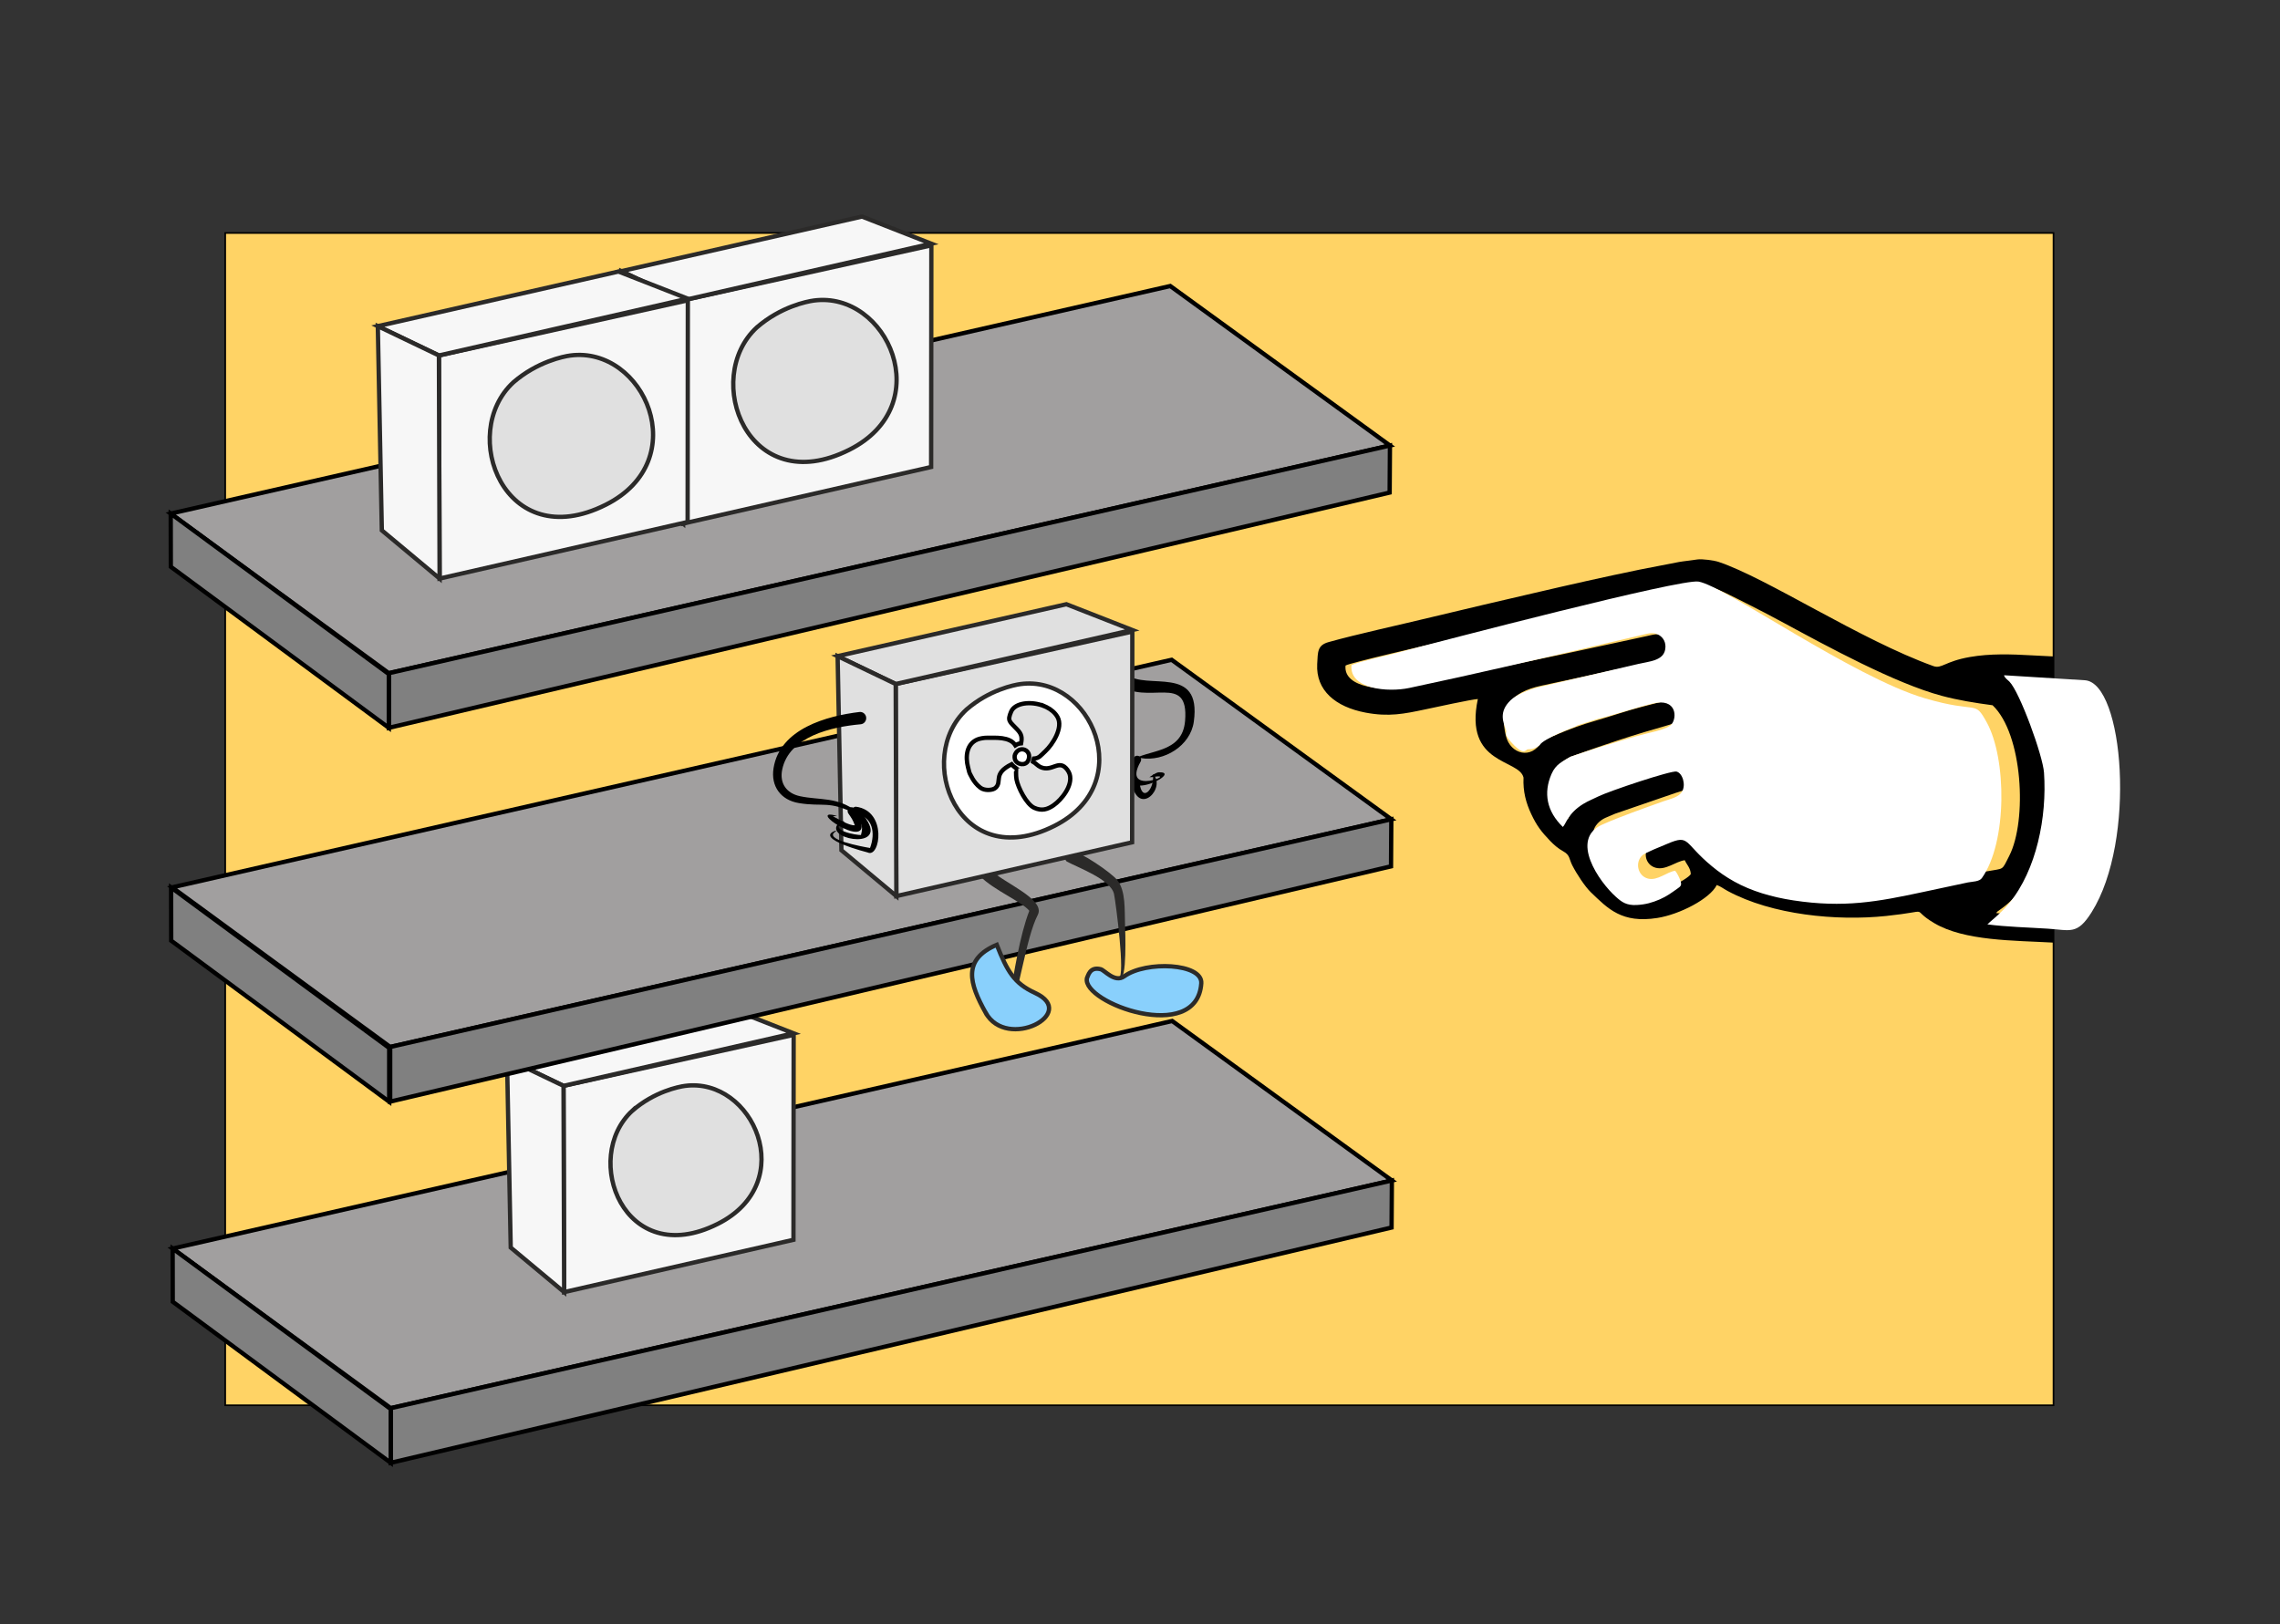 <?xml version="1.0" encoding="UTF-8"?>
<!DOCTYPE svg PUBLIC "-//W3C//DTD SVG 1.1//EN" "http://www.w3.org/Graphics/SVG/1.1/DTD/svg11.dtd">
<!-- Creator: CorelDRAW 2017 -->
<svg xmlns="http://www.w3.org/2000/svg" xml:space="preserve" width="105.833mm" height="75.406mm" version="1.1" style="shape-rendering:geometricPrecision; text-rendering:geometricPrecision; image-rendering:optimizeQuality; fill-rule:evenodd; clip-rule:evenodd"
viewBox="0 0 10583.32 7540.62"
 xmlns:xlink="http://www.w3.org/1999/xlink">
 <rect x="0" y="0" width="10583.32" height="7540.62" fill="#333333" stroke="none"/>
 <defs>
  <style type="text/css">
   <![CDATA[
    .str2 {stroke:#2B2A29;stroke-width:20;stroke-miterlimit:22.926}
    .str1 {stroke:black;stroke-width:20;stroke-miterlimit:22.926}
    .str0 {stroke:black;stroke-width:7.62;stroke-miterlimit:22.926}
    .fil8 {fill:none}
    .fil7 {fill:#2B2A29}
    .fil10 {fill:black}
    .fil13 {fill:black}
    .fil5 {fill:gray}
    .fil9 {fill:#89D0FC}
    .fil6 {fill:#A19F9F}
    .fil1 {fill:#A19F9F}
    .fil11 {fill:#E0E0E0}
    .fil4 {fill:#E0E0E0}
    .fil2 {fill:#F7F7F7}
    .fil3 {fill:#F7F7F7}
    .fil0 {fill:#FFD365}
    .fil12 {fill:white}
    .fil14 {fill:white}
   ]]>
  </style>
 </defs>
 <g id="Слой_x0020_1">
  <g id="_561995429648">
   <rect class="fil0 str0" x="1045.36" y="1081.65" width="8486.67" height="5442.5"/>
   <polygon class="fil1 str1" points="801.33,5796.56 5441.02,4740.05 6460.78,5480.51 1813.69,6537.53 "/>
   <polygon class="fil2 str2" points="2615.67,5041.16 3683.99,4804.46 3683.03,5755.9 2618.6,5998.72 "/>
   <polygon class="fil3 str2" points="2615.67,5041.16 2353.42,4915.32 3386.37,4680.89 3683.51,4797.23 "/>
   <polygon class="fil3 str2" points="2615.67,5041.17 2618.6,5998.71 2370.7,5791.87 2353.42,4915.32 "/>
   <path class="fil4 str2" d="M2935.16 5156.47c-237.64,218.74 -38.45,743.98 396.56,525.49 382.24,-191.99 163.55,-682.73 -152.35,-640.56 -29.37,3.92 -141.61,26.32 -244.21,115.07z"/>
   <polygon class="fil1 str1" points="798.79,4119.61 5438.48,3063.11 6458.24,3803.57 1811.15,4860.58 "/>
   <polygon class="fil5 str1" points="1811.15,4860.58 6458.24,3803.57 6456.81,4022.04 1811.15,5114.22 "/>
   <polygon class="fil5 str1" points="794.17,4120.22 1806.53,4865.31 1806.53,5114.83 794.65,4367.12 "/>
   <polygon class="fil5 str1" points="1813.69,6537.53 6460.78,5480.51 6459.35,5698.98 1813.69,6791.16 "/>
   <polygon class="fil5 str1" points="801.33,5796.56 1813.69,6541.64 1813.69,6791.16 801.81,6043.45 "/>
   <polygon class="fil6 str1" points="792.43,2384.38 5432.12,1327.88 6451.88,2068.34 1804.79,3125.35 "/>
   <polygon class="fil5 str1" points="1804.79,3125.35 6451.88,2068.34 6450.45,2286.81 1804.79,3378.99 "/>
   <polygon class="fil5 str1" points="792.43,2384.38 1804.79,3129.47 1804.79,3378.99 792.9,2631.28 "/>
   <g>
    <g>
     <path class="fil7" d="M4989.79 3957.73c21.45,-4.89 165.98,90.8 196.04,127.93 40.97,50.6 33.72,142.01 36.36,205.66 1.04,25.13 10.47,269.77 -25.39,250.64 -2.6,-1.39 -2.08,-1.51 -3.21,-4.37 30.48,-1.09 -14,-346.13 -22.53,-386.92 -14.14,-67.6 -168.2,-123.04 -219.86,-151.31 -11.23,-10.91 -11.69,-29.07 -1.04,-40.57 10.66,-11.49 28.4,-11.97 39.63,-1.06z"/>
    </g>
    <path class="fil8" d="M4970.49 3978.54c3.81,3.69 212.71,83.67 221.77,169.79 2.78,26.39 44.07,425.51 1.32,389.25"/>
    <g>
     <path class="fil7" d="M4598.12 4038.58c59.5,59.67 256.22,136.23 219.18,208.53 -56.9,111.07 -85.07,363.43 -137.39,474.03 -5.86,-0.66 -4.33,-0.43 -6.69,-0.78 -3.33,0.38 -6.41,-1.42 -5.57,-3.52l-0.96 -0.56c0.55,-0.16 1.15,-0.36 1.79,-0.58 1.53,-1.41 5,-2.8 11.43,-3.67 -3.36,-32.34 -2.58,-12.11 5.93,-66.77 18.66,-119.79 48.26,-304.96 92.1,-416.82 -31.81,-40.29 -165.78,-96.47 -227.39,-159.49 -8.19,-13.45 -4.19,-31.15 8.95,-39.53 13.14,-8.39 30.42,-4.29 38.62,9.16zm75.3 675.65c-0.29,-0.19 -0.63,-0.32 -1.03,-0.38 0.18,0.1 0.61,0.25 1.03,0.38zm105.53 -488.36c0.77,-1.92 1.53,-3.82 2.31,-5.69 -1.39,2.26 -2.11,3.83 -2.31,5.69z"/>
    </g>
    <path class="fil8" d="M4574.34 4053.77c25.92,42.54 250.66,143.79 224.94,179.88 -31.25,43.81 -117.39,482.93 -119.37,482.93 -22.11,0 7.83,2.15 -13.22,-0.3"/>
    <path class="fil9 str2" d="M4575.12 4701.46c99.14,178.39 434.06,2.21 229.6,-91.58 -97.28,-44.62 -129.2,-100.25 -177.86,-223.58 -161.87,69.26 -126.56,180.54 -51.74,315.16z"/>
    <g>
     <path class="fil10" d="M5228.93 3130.46c92.54,77.43 350.18,-49.62 312.44,220.5 -15.55,111.24 -137.5,186.34 -245.02,168.64l0.08 -0.12c-15.09,0.36 -27.17,17.12 -45.47,12.69 72.31,-54.67 237.3,-29.45 250.01,-185.76 18.62,-228.76 -173.94,-64.08 -312.94,-171.14 -12.38,-11.29 -13.25,-30.48 -1.96,-42.85 11.3,-12.38 30.49,-13.25 42.86,-1.96z"/>
    </g>
    <path class="fil8" d="M5208.49 3152.87c115.82,105.73 196.68,-39.59 286.94,79.55 44.99,59.4 31.88,178.78 -24.68,215.64 -55.71,36.29 -103.27,77.13 -172.98,63.94 -9.68,-1.83 -34.87,20.23 -46.81,20.17"/>
    <g>
     <path class="fil10" d="M5294.25 3536.37c-92.86,164.62 184.65,47.28 56.1,71.33l-15.2 0.54c10.25,-6.64 31.29,-22.31 43.8,-22.79 125.95,-4.9 -236.42,180.61 -116.07,-68.02 5.23,-8.67 16.49,-11.45 25.15,-6.22 8.66,5.23 11.45,16.5 6.22,25.16z"/>
    </g>
    <path class="fil8" d="M5278.56 3526.9c-99.29,164.34 149.75,102.96 108.12,68.38 -12.12,-10.07 -34.35,11.27 -51.53,12.96"/>
    <g>
     <path class="fil10" d="M5289.55 3633.19c10.73,97.97 72.13,28.14 62.08,-39.36 63.97,61.26 -65.95,201.4 -98.54,42.95 -1,-10.07 6.36,-19.03 16.43,-20.03 10.07,-0.99 19.03,6.37 20.03,16.44z"/>
    </g>
    <path class="fil8" d="M5271.32 3634.98c12.56,127.55 124.32,21.23 80.31,-41.15"/>
    <polygon class="fil11 str2" points="4157.64,3175.58 5256.04,2932.21 5255.06,3910.45 4160.65,4160.1 "/>
    <polygon class="fil11 str2" points="4157.64,3175.58 3888,3046.2 4950.04,2805.17 5255.55,2924.79 "/>
    <polygon class="fil11 str2" points="4157.64,3175.59 4160.65,4160.1 3905.77,3947.43 3888.01,3046.2 "/>
    <path class="fil12 str2" d="M4486.13 3294.14c-244.33,224.89 -39.54,764.93 407.72,540.28 393,-197.39 168.16,-701.94 -156.63,-658.6 -30.2,4.04 -145.6,27.07 -251.09,118.32z"/>
    <path class="fil11 str1" d="M4711.57 3502.91c19.67,-46.26 81.73,-20.45 61.38,27.39 -11.32,26.63 -51.63,20.15 -60.64,-2.62 -2.43,-6.13 -4.14,-16.77 -0.74,-24.77zm134.16 -225.26l11.84 5.28c21.68,10.74 40.2,26.14 51.35,46.13 27.48,49.27 -22.98,127.13 -56.39,158.33 -23.24,21.69 -28.8,32.52 -53.91,34.46 -2.51,6.99 -3.69,14.34 -3.69,14.34 12.68,6.99 21.74,19.16 35.15,25.15 54.61,24.38 84.92,-39.81 124.01,11.88 4.58,6.07 9.05,14.26 10.99,20.65 16.09,52.93 -37.52,118.82 -74.49,144.59 -28.57,19.91 -55.48,27.22 -89.56,12 -36.27,-16.18 -75.63,-94.2 -82.74,-132.6 -3.12,-16.91 -1.77,-50.93 -1.49,-51.1 -10.39,-8.33 -11.63,-7.46 -21.06,-18.64 -90.17,45.03 -41.45,80.74 -75.2,109.94 -11.96,10.34 -41.82,12.54 -60.6,4.15 -14.39,-6.41 -30.07,-23.89 -38.78,-36.49 -4.97,-7.2 -7.91,-12.13 -11.99,-20.24 -3.81,-7.57 -7.84,-13.39 -10.09,-21.02 -2.29,-7.75 -3.65,-14.55 -5.75,-22.76 -12.68,-49.36 -6.95,-106.66 42.76,-128.24 11.55,-5.02 32.17,-8.52 45.8,-8.27 36.39,0.65 105.4,-6.57 131.39,34.96 8.6,-5.65 16.52,-8.39 26.55,-9.16 5.08,-28.3 2.48,-42.63 -17.84,-64.15 -35.59,-37.69 -47.33,-38.83 -28.52,-83.04 17.7,-41.63 93.2,-49.8 152.26,-26.15z"/>
    <path class="fil9 str2" d="M5045.2 4541.66c5.44,-10.15 12.68,-55.47 64.07,-41.97 18.64,4.9 65.46,64.47 109.24,32.84 101.06,-73 363.94,-60.49 357.63,32.65 -19.34,285.44 -553.85,90.88 -530.94,-23.52z"/>
    <g>
     <path class="fil10" d="M3990.57 3305.3c-151.67,18.15 -370.47,77.38 -399.9,260.88 -13.46,83.89 33.27,148.36 117.72,162.22 113.85,18.67 138.73,-13.19 262.39,49.87l37.43 19.93 -31.16 -29.95c-89.13,-70.35 -171.91,-52.17 -263.82,-71.89 -62.53,-13.42 -95.27,-59.69 -82.51,-122.81 31.69,-156.66 234.48,-199.38 363.74,-210.99 15.62,-1.09 27.4,-14.79 26.33,-30.6 -1.07,-15.81 -14.6,-27.74 -30.22,-26.66z"/>
    </g>
    <path class="fil8" d="M3992.52 3333.93c-321.7,22.39 -405.12,208.78 -380.01,291.74 49.44,163.36 211.28,22.09 395.7,172.53"/>
    <g>
     <path class="fil10" d="M3972.73 3745.2c147.52,18.68 112.72,240.08 55.38,212.59 -0.01,0 -249.4,-63.14 -152.4,-100.32 2.49,-0.95 4.05,0.19 5.95,1.45 -70.67,37.24 123.03,72.19 156.81,77.92 26.56,-70.3 11.45,-147.92 -64.7,-155.02 -10.11,0.29 -18.54,-7.68 -18.83,-17.79 -0.29,-10.11 7.68,-18.54 17.79,-18.83zm68.64 192.12l2.07 0.34c-0.6,-0.35 -1.33,-0.43 -2.07,-0.34z"/>
    </g>
    <path class="fil8" d="M3973.25 3763.51c24.05,-0.69 75.66,14.84 76.22,44.2 0.19,10.14 20.16,164.09 -14.1,139.82 -34.1,-24.14 -214.47,-16.07 -160.07,-87.22 1.68,-2.2 3.41,-1.39 6.36,-1.39"/>
    <g>
     <path class="fil10" d="M3984.02 3758.61c174.23,181.35 -103.76,152.4 -103.05,86.64 0.24,-22.21 30.04,-40.39 38.86,-29.58 -83.92,38.75 61.19,62.95 76.65,60.93 12.5,-48.11 1.16,-55.75 -36.54,-90.38 -7.62,-6.65 -8.41,-18.22 -1.76,-25.84 6.65,-7.63 18.22,-8.42 25.84,-1.77z"/>
    </g>
    <path class="fil8" d="M3971.98 3772.42c38.77,33.81 56.47,60.18 37.51,110.06 -8.12,21.35 -63.04,-5.24 -86.58,-11.12 -66.45,-16.62 -20.53,-62.18 -3.08,-55.69"/>
    <g>
     <path class="fil10" d="M3968.38 3756.25c126.16,215.18 -174.12,35.51 -120.36,26.1 -0.27,-0.47 -0.6,-0.91 -0.99,-1.32l0.02 -0.03 2.78 1.15c6.9,-0.67 18.35,0.88 35.65,5.53l-19.24 2.15c34.26,17.17 75.11,42.88 101.73,41.78 -9,-25.05 -14.7,-32.39 -30.55,-55.75 -5.41,-8.55 -2.87,-19.87 5.68,-25.28 8.55,-5.42 19.86,-2.88 25.28,5.67zm3.9 74.92l0.43 -0.07 0 -0.09 -0.43 0.16z"/>
    </g>
    <path class="fil8" d="M3952.9 3766.06c6.59,10.41 53.94,80.14 18.86,80.14 -55.34,0 -61.95,-30.8 -100.68,-46.63 -54.62,-22.34 -22.53,-11.89 14.4,-11.89"/>
   </g>
   <polygon class="fil2 str2" points="3167.74,1395.06 4323.2,1139.05 4322.16,2168.1 3170.91,2430.72 "/>
   <polygon class="fil3 str2" points="3167.74,1395.06 2884.1,1258.96 4001.3,1005.41 4322.68,1131.24 "/>
   <path class="fil4 str2" d="M3513.29 1519.77c-257.02,236.58 -41.59,804.67 428.9,568.36 413.42,-207.65 176.9,-738.41 -164.76,-692.81 -31.78,4.24 -153.17,28.47 -264.14,124.45z"/>
   <polygon class="fil3 str2" points="3167.74,1395.07 3170.91,2430.72 2902.78,2207 2884.1,1258.96 "/>
   <polygon class="fil2 str2" points="2037.37,1650.3 3192.82,1394.29 3191.79,2423.34 2040.53,2685.96 "/>
   <polygon class="fil3 str2" points="2037.37,1650.3 1753.72,1514.2 2870.93,1260.65 3192.31,1386.48 "/>
   <polygon class="fil3 str2" points="2037.37,1650.31 2040.53,2685.96 1772.41,2462.24 1753.73,1514.2 "/>
   <path class="fil4 str2" d="M2382.91 1775.01c-257.02,236.58 -41.58,804.67 428.91,568.36 413.42,-207.65 176.9,-738.41 -164.77,-692.81 -31.77,4.24 -153.16,28.47 -264.14,124.45z"/>
   <path class="fil13" d="M9525.63 3712.33c-10.11,178.37 -81.41,394.07 -233.6,504.85 -5.5,3.98 -7.69,5.32 -13.31,9.67 -8.6,6.64 -8.29,4.4 -12.28,12.42l265.58 15.88 0 121.04c-184.26,-10.33 -413.6,-7.2 -554.14,-90.76 -120.77,-71.81 2.95,-56.72 -222.6,-32.99 -230.45,24.24 -529.69,-4.84 -735.43,-115.82 -17.85,-9.63 -32.95,-21.55 -50.89,-27.94 -31.69,64.06 -172.09,136.64 -276.07,153.04 -164.3,25.93 -228.69,-42.48 -308.92,-119.78 -26.18,-25.26 -65.18,-83.99 -85.9,-124.89 -14.75,-29.1 -10.05,-46.96 -40.85,-64.15 -25.69,-14.35 -44.07,-30.64 -62.52,-49.85 -39.75,-41.43 -61.75,-69.81 -87.04,-123.91 -24.07,-51.46 -38.72,-104.34 -35.77,-169.01 -19.49,-87.91 -277.55,-56.54 -212,-364.87 -28.43,1.25 -205.08,39.85 -245.98,48.47 -95.34,20.11 -167.12,35.23 -275.74,14.52 -138.51,-26.42 -230.67,-102.54 -224.01,-225.77 3.09,-56.86 0.73,-86.9 53,-101.57 127.58,-35.85 339.1,-82.09 477.5,-115.71 160.87,-39.07 318.67,-75.26 480.67,-113.1 161.24,-37.64 323.14,-74.22 485.98,-107.65l183.09 -35.55c20.46,-3.68 55.77,-6.9 83.99,-11.55 21.3,-3.52 78.41,4.35 99.04,11.26 224.6,75.16 659.28,362.48 996.75,483.67 38.95,13.98 52.31,-21.65 169.82,-42.15 93.85,-16.35 189.75,-13.21 289.72,-7.54 19.12,1.09 56.15,2.89 98.3,5.03l0 121.02c-68.45,-4.48 -137.98,-8.93 -204.52,-9.46 3.52,7.72 43.27,42.19 53.92,55.62 76.41,96.4 150.6,384.34 144.21,497.53zm-2535.18 -294.61c20.93,83.31 118.45,110.85 166.56,23.9 0.27,-0.47 118.26,-58.69 250.36,-96.01 62.84,-17.76 148.68,-47.49 203.61,-61.18 53.03,-13.21 114.21,-33.13 150.6,-30.74 26.28,1.73 54.45,17.79 57.7,38.24 5.92,39.8 -11.2,51.86 -51.25,66.35 -61.89,22.39 -148.38,37.31 -453.64,146.42 -122.29,39.76 -138.55,147.26 -70.29,256.66 8.91,14.27 18.03,32.89 33.53,41.31 38.53,-86.34 93.13,-102.66 162.15,-134.25 53.52,-24.49 337.7,-114.16 364.93,-113.64 39.31,0.75 57.9,43.82 48.85,75.48 -9.63,33.69 -39.14,39.68 -74.6,50.6l-281.79 96.82c-37.99,17.4 -56.18,19.25 -80.75,44.7 -25.39,26.33 -26.79,59.67 -17.38,97.8 19.35,78.24 101.94,174.02 166.8,212.16 91.38,53.71 274.29,-53.19 282.52,-74.54 -1.6,-28.8 -18.9,-43.57 -28.02,-64.12 -42.15,5.46 -88.36,48.34 -135.86,34.74 -50.44,-14.44 -60.61,-80.11 -20.63,-106.05 17.71,-11.48 93.14,-38.09 124.24,-50.13 106.13,-41.09 81.14,15.02 221.46,112.27 126.01,87.35 254.59,127.22 420.78,145.07 305.93,32.86 512.79,-32.31 789.39,-83.83 85.85,-15.98 70.23,-0.83 106.7,-72.04 83.88,-163.86 63.63,-566.01 -77.17,-699.47 -82.24,-11.05 -158.81,-23.24 -234.99,-43.57 -219.56,-58.56 -535.96,-231.82 -735.2,-339.35 -59.02,-31.85 -117.65,-62.9 -176.73,-92.19 -39.28,-19.47 -143.78,-75.48 -187.99,-82.78 -74.99,-12.36 -1060.83,222.71 -1256.1,270.8 -17.83,4.38 -394.63,90.22 -412.59,102.77 -10.82,106.83 184.26,118.9 284.33,97.97 318.88,-66.7 635.71,-130.54 955.24,-200.36 53.1,-11.6 104.22,-22.67 158.73,-34.43 26.66,-5.75 53.73,-15.22 80.78,-1.28 20.97,10.74 37.52,33.99 33.62,61.8 -7.47,53.19 -74.67,55.67 -126.57,66.68 -52.37,11.12 -106.32,22.65 -158.37,34 -105.76,23.03 -209.64,46.16 -317.09,68.66 -149.72,31.34 -197.74,108.02 -165.87,234.76z"/>
   <path class="fil14" d="M7288.78 3513.39c98.57,-33.87 204,-65.82 303.99,-94.91 50.65,-14.71 144.33,-30.55 165.57,-54.99 27.44,-31.58 24.63,-124.03 -85.65,-97.53 -89.59,21.52 -178.66,53.23 -253.01,70.88l-15.5 4.81c-4.41,1.46 -9.37,3.15 -13.86,4.59l-64.46 20.44c-8.56,3.26 -4.92,0.69 -11.05,5.82 -2.09,0.58 -150.46,55.42 -168.95,87.72 -30.77,24.58 -51.47,15.84 -57.43,19.65 -7.61,4.87 -17.21,22.67 -58.08,-17.5 -55.75,-56.53 -36.17,-57.73 -38.87,-69.16 -13.44,-40.24 -36.17,-87.25 19.99,-141.94 25.81,-25.13 84.58,-50.28 131.32,-61.23l461.72 -107.63c51.22,-12.08 116.21,-14.48 125.17,-68.04 5.4,-32.32 -10.1,-54.72 -28.35,-65.65 -27,-16.19 -50.66,-7.57 -79.13,-0.95 -50.79,11.81 -102.35,23.82 -153.78,35.92 -296.12,69.66 -629.87,147.6 -927.78,210.41 -95.9,20.22 -277.99,7.01 -267.43,-106.56 51.83,-20.73 141.02,-38.02 198.8,-53.42 242.21,-64.49 1329.13,-347.87 1411.98,-334.1 121.8,20.23 716.14,443.45 1051.61,542.04 250.25,73.54 226.97,3.88 286.41,111.42 92.54,167.43 96.17,556.08 -22.71,723.33 -11.61,16.32 -43.46,15.94 -64.73,19.95l-206.96 44.17c-211.99,45.54 -369.19,74.95 -603.72,39.07 -100.66,-15.4 -194.41,-43.15 -273.44,-87.04 -40.16,-22.29 -72.94,-45.53 -104.86,-71.98 -131.45,-108.92 -101.32,-148.21 -204.96,-104.09 -26.04,11.09 -103.57,41.58 -116.89,53.65 -36.21,32.82 -21.88,96.53 26.25,108.45 44.13,10.93 87.44,-31.09 125.77,-36.5 9.48,11.5 17.99,29.18 23.51,43.68 9.25,24.34 1.72,28.98 -14.09,40.09 -25.45,17.89 -48.11,35.17 -81.43,49.46 -34.02,14.58 -64.43,23.51 -105.94,25.83 -49.19,2.75 -70.81,-14.52 -96.87,-37.71 -79.15,-70.46 -214.96,-267.25 -65.31,-334.8 81.23,-36.67 196.81,-77 285.88,-109.08 32.64,-11.76 69.06,-17.39 85.81,-44.32 19.13,-30.74 3.35,-86.32 -25.38,-93.55 -24.07,-6.06 -313.67,90.68 -364.61,116.21 -25.4,12.73 -43.69,19.18 -67.04,33.33 -72.78,44.07 -80.68,93.01 -95.87,107.57 -75.76,-73.18 -90.42,-158.65 -53.01,-245.1 20.74,-47.94 50.86,-57.52 87.37,-80.71z"/>
   <path class="fil14" d="M9326.85 3163.91c-7.95,-7.94 -22.63,-17.18 -24.33,-29.04l375.04 23.25c180.22,11.69 240.25,744.57 31.43,1076.75 -66.93,106.48 -98.56,83.37 -202.78,76.62 -90.62,-5.87 -192.21,-8.24 -281.2,-19.96 4.79,-6.66 60.09,-47.94 102.05,-99.18 125.9,-153.72 175.07,-399.22 160.85,-605.35 -5.45,-78.99 -112.65,-374.64 -161.06,-423.09z"/>
  </g>
 </g>
</svg>
